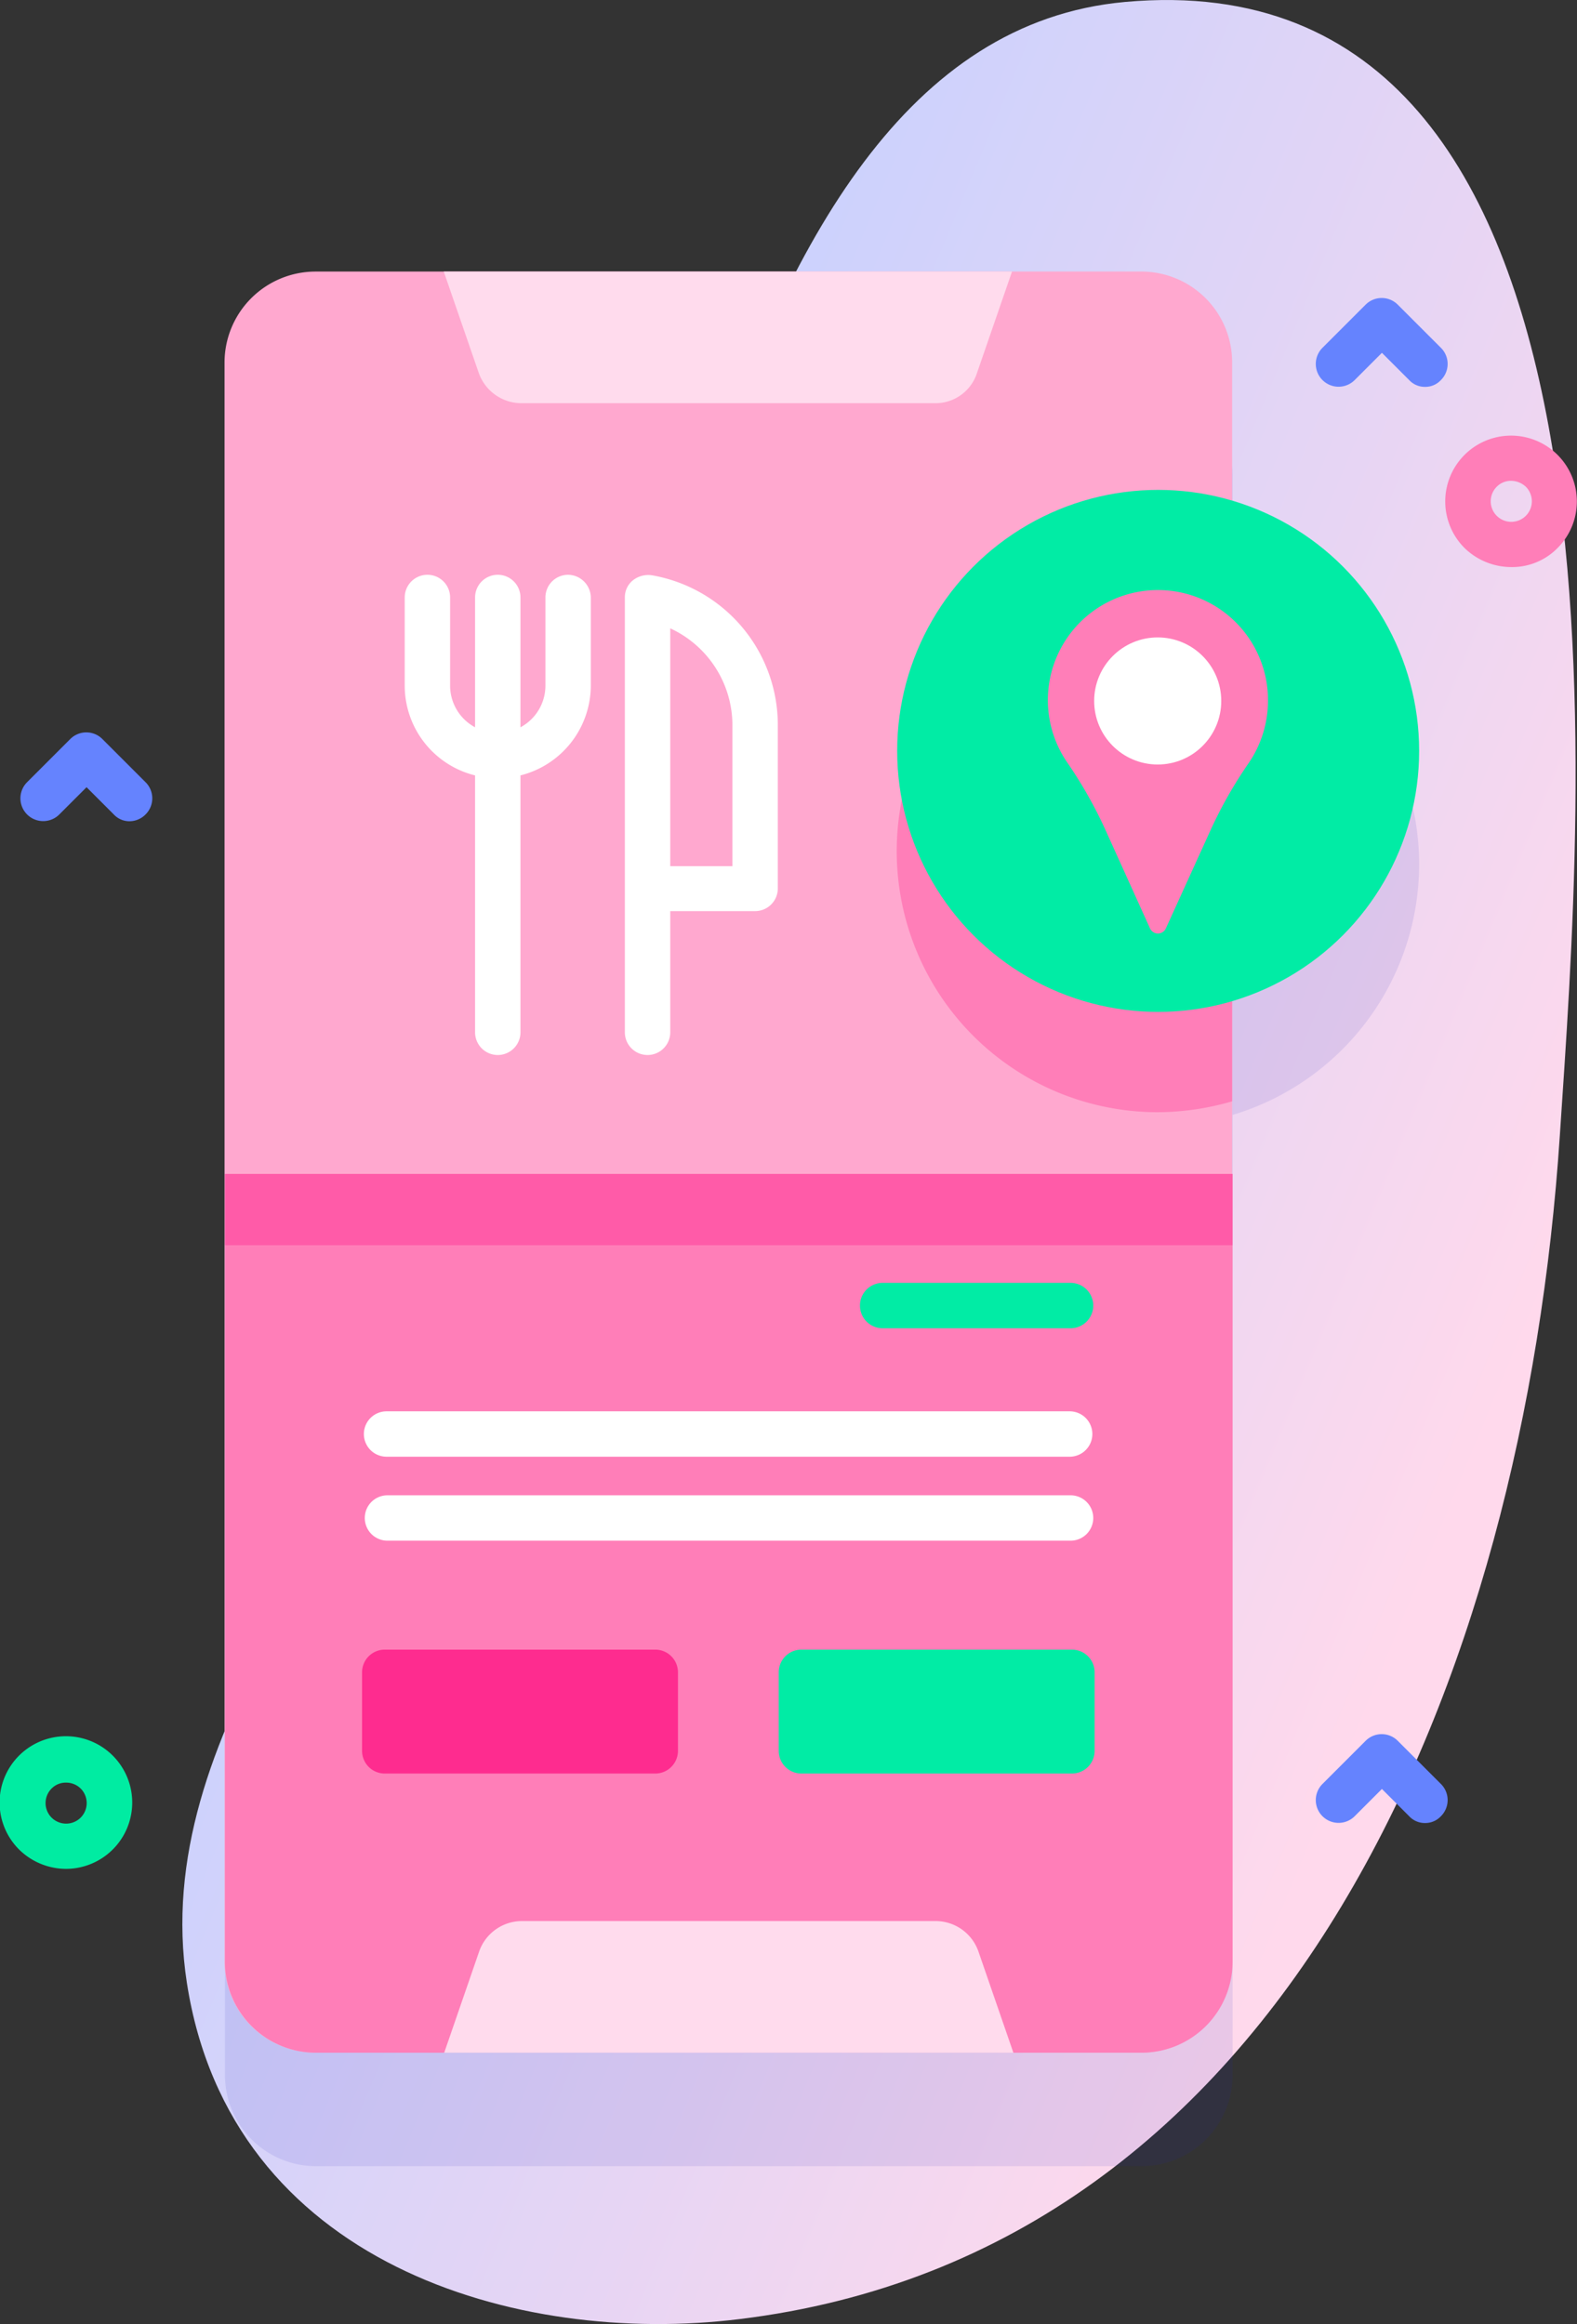 <svg id="Capa_1" data-name="Capa 1" xmlns="http://www.w3.org/2000/svg" xmlns:xlink="http://www.w3.org/1999/xlink" viewBox="0 0 347.45 512.01"><rect x="0" y="0" width="347.45" height="512.01" fill="#333333" stroke="none"/><defs><linearGradient id="linear-gradient" x1="162.2" y1="718.06" x2="412.2" y2="822.06" gradientTransform="translate(0 -510)" gradientUnits="userSpaceOnUse"><stop offset="0" stop-color="#c6d1ff"/><stop offset="0.58" stop-color="#e6d5f4"/><stop offset="1" stop-color="#ffd9ec"/></linearGradient></defs><path d="M330.1.4C234.3,9.1,225,192.9,183.7,287c-20.5,46.7-68.8,94.8-60.3,149.8,9.6,62,72.9,80.1,121.7,74.1,120.7-14.7,172.9-141,180.8-260.8C430.8,176.3,446.2-10.1,330.1.4Z" transform="translate(-82.23 0.03)" style="fill:url(#linear-gradient)"/><path d="M394.9,190.4a57.48,57.48,0,0,0-41.1-55.1V104.8a20.06,20.06,0,0,0-20-20h-182a20.06,20.06,0,0,0-20,20V457.2a20.06,20.06,0,0,0,20,20h182a20.06,20.06,0,0,0,20-20V245.6a57.69,57.69,0,0,0,41.1-55.2Z" transform="translate(-82.23 0.03)" style="fill:#2626bc;opacity:0.1;isolation:isolate"/><path d="M353.7,79.8V432.2a20.06,20.06,0,0,1-20,20h-182a20.06,20.06,0,0,1-20-20V79.8a20.06,20.06,0,0,1,20-20h182A20,20,0,0,1,353.7,79.8Z" transform="translate(-82.23 0.03)" style="fill:#ffa8cf"/><path d="M353.7,132.3V242.6a59.11,59.11,0,0,1-16.4,2.4,57.5,57.5,0,1,1,0-115,54.65,54.65,0,0,1,16.4,2.3Z" transform="translate(-82.23 0.03)" style="fill:#ff7eb8"/><path d="M131.8,258.6V432.2a20.06,20.06,0,0,0,20,20h182a20.06,20.06,0,0,0,20-20V258.6Z" transform="translate(-82.23 0.03)" style="fill:#ff7eb8"/><path d="M131.8,258.6h222v15.7h-222V258.6Z" transform="translate(-82.23 0.03)" style="fill:#ff5ba8"/><path d="M288.2,88.8h-91a10,10,0,0,1-9.5-6.7L180,59.8H305.2l-7.7,22.3A9.61,9.61,0,0,1,288.2,88.8Z" transform="translate(-82.23 0.03)" style="fill:#ffdbed"/><path d="M197.3,423.2h91a10,10,0,0,1,9.5,6.7l7.7,22.3H180.1l7.7-22.3A10,10,0,0,1,197.3,423.2Z" transform="translate(-82.23 0.03)" style="fill:#ffdbed"/><path d="M396.2,85.2a4.69,4.69,0,0,1-3.5-1.5l-6-6-6,6a5,5,0,1,1-7.1-7.1l9.5-9.5a5,5,0,0,1,7.1,0l9.5,9.5a5,5,0,0,1,0,7.1A4.69,4.69,0,0,1,396.2,85.2Z" transform="translate(-82.23 0.03)" style="fill:#6583fe"/><path d="M110.8,180.9a4.69,4.69,0,0,1-3.5-1.5l-6-6-6,6a5,5,0,1,1-7.1-7.1l9.5-9.5a5,5,0,0,1,7.1,0l9.5,9.5a5,5,0,0,1,0,7.1A5,5,0,0,1,110.8,180.9Z" transform="translate(-82.23 0.03)" style="fill:#6583fe"/><path d="M96.8,411.7a14.78,14.78,0,0,1-10.3-4.2,14.61,14.61,0,1,1,10.3,4.2Zm0-19a4.38,4.38,0,0,0-3.2,1.3,4.53,4.53,0,1,0,6.4,0A4.54,4.54,0,0,0,96.8,392.7Z" transform="translate(-82.23 0.03)" style="fill:#00eca2"/><path d="M226.6,390.7H167a5,5,0,0,1-5-5V368.4a5,5,0,0,1,5-5h59.6a5,5,0,0,1,5,5v17.3A5,5,0,0,1,226.6,390.7Z" transform="translate(-82.23 0.03)" style="fill:#fe2c8f"/><path d="M318.4,390.7H258.8a5,5,0,0,1-5-5V368.4a5,5,0,0,1,5-5h59.6a5,5,0,0,1,5,5v17.3a5,5,0,0,1-5,5Z" transform="translate(-82.23 0.03)" style="fill:#01eca5"/><path d="M318.1,292.6H276.7a5,5,0,1,1,0-10h41.4a5,5,0,0,1,5,5A5,5,0,0,1,318.1,292.6Z" transform="translate(-82.23 0.03)" style="fill:#01eca5"/><path d="M317.9,320.9H167.4a5,5,0,1,1,0-10H317.9a5,5,0,0,1,0,10Z" transform="translate(-82.23 0.03)" style="fill:#fff"/><path d="M318.1,339.4H167.6a5,5,0,0,1,0-10H318.1a5,5,0,0,1,5,5A5,5,0,0,1,318.1,339.4Z" transform="translate(-82.23 0.03)" style="fill:#fff"/><path d="M207.4,126.6a5,5,0,0,0-5,5V151a10.41,10.41,0,0,1-5.5,9.2V131.6a5,5,0,0,0-10,0v28.6a10.41,10.41,0,0,1-5.5-9.2V131.6a5,5,0,0,0-10,0V151a20.38,20.38,0,0,0,15.5,19.8v56.6a5,5,0,0,0,10,0V170.8A20.47,20.47,0,0,0,212.4,151V131.6A5.08,5.08,0,0,0,207.4,126.6Z" transform="translate(-82.23 0.03)" style="fill:#fff"/><path d="M225.8,126.7a5.48,5.48,0,0,0-4.1,1.1,4.78,4.78,0,0,0-1.8,3.8v95.8a5,5,0,0,0,10,0V200.7h18.7a5,5,0,0,0,5-5v-36A33.48,33.48,0,0,0,225.8,126.7Zm17.8,64.1H229.9V138.4a23.54,23.54,0,0,1,13.7,21.4Z" transform="translate(-82.23 0.03)" style="fill:#fff"/><circle cx="255.17" cy="165.43" r="57.5" style="fill:#01eca5"/><path d="M361.6,154.2A24.25,24.25,0,1,0,317.4,168a97.28,97.28,0,0,1,8.2,14.4l10,22.1a1.92,1.92,0,0,0,3.5,0l10.1-22.2a96.26,96.26,0,0,1,8.2-14.3,24.43,24.43,0,0,0,4.2-13.8Z" transform="translate(-82.23 0.03)" style="fill:#ff7eb8"/><circle cx="255.07" cy="154.43" r="14" style="fill:#fff"/><path d="M415.2,124.9a14.78,14.78,0,0,1-10.3-4.2,14.5,14.5,0,1,1,20.5,0,14,14,0,0,1-10.2,4.2Zm0-19a4.38,4.38,0,0,0-3.2,1.3,4.53,4.53,0,1,0,6.4,0A4.82,4.82,0,0,0,415.2,105.9Z" transform="translate(-82.23 0.03)" style="fill:#ff7eb8"/><path d="M396.2,401.6a4.69,4.69,0,0,1-3.5-1.5l-6-6-6,6a5,5,0,1,1-7.1-7.1l9.5-9.5a5,5,0,0,1,7.1,0l9.5,9.5a5,5,0,0,1,0,7.1A4.69,4.69,0,0,1,396.2,401.6Z" transform="translate(-82.23 0.03)" style="fill:#6583fe"/></svg>